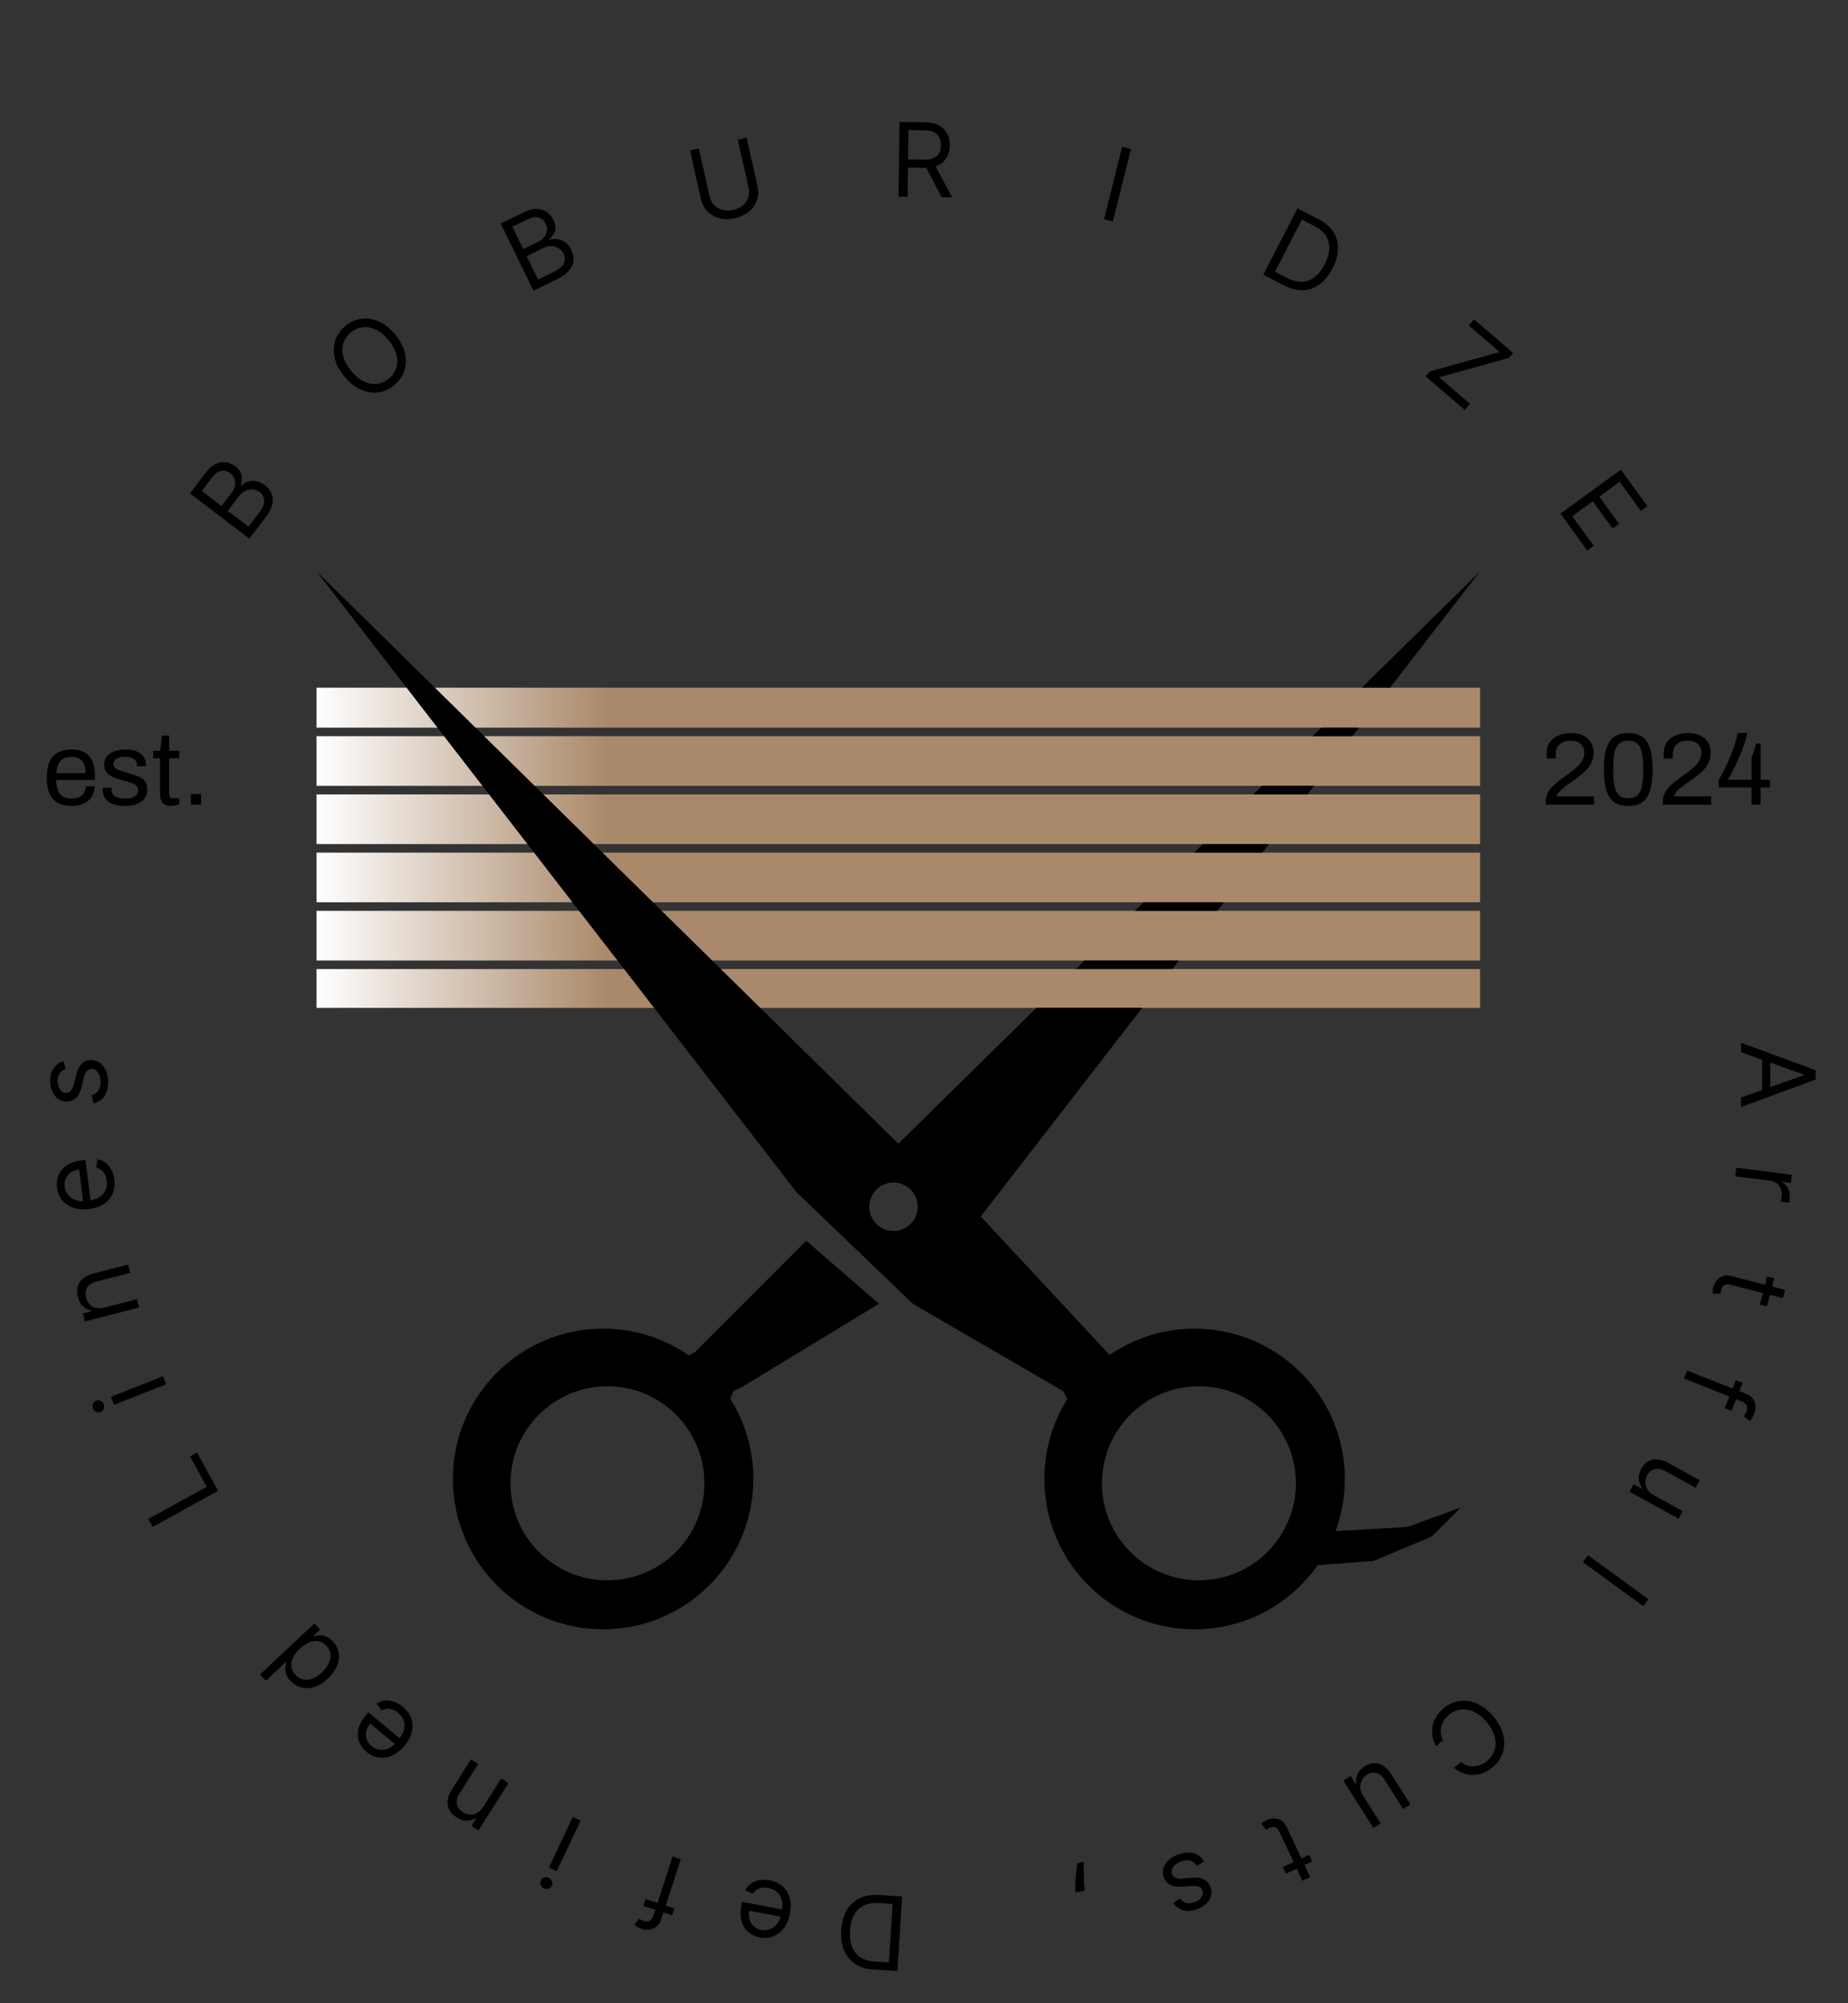 <svg width="216" height="234" viewBox="0 0 216 234" fill="none" xmlns="http://www.w3.org/2000/svg">
<rect x="0" y="0" width="216" height="234" fill="#333333" stroke="none"/>
<path fill-rule="evenodd" clip-rule="evenodd" d="M173 80.33H37V84.997H173V80.33ZM173 85.997H37V91.797H173V85.997ZM37 98.597V92.797H173V98.597H37ZM173 99.597H37V105.397H173V99.597ZM37 112.197V106.397H173V112.197H37ZM173 113.197H37V117.73H173V113.197Z" fill="url(#paint0_linear_18_4134)"/>
<path fill-rule="evenodd" clip-rule="evenodd" d="M162.468 80.33L173 66.73L159.169 80.33H162.468ZM158.854 84.997H154.424L153.407 85.997H158.079L158.854 84.997ZM153.587 91.797H147.508L146.492 92.797H152.813L153.587 91.797ZM148.321 98.597H140.593L139.576 99.597H147.547L148.321 98.597ZM143.055 105.397H133.678L132.661 106.397H142.281L143.055 105.397ZM137.789 112.197H126.763L125.746 113.197H137.015L137.789 112.197ZM133.504 117.73L114.633 142.097L129.696 158.276C132.503 156.347 135.898 155.213 139.56 155.199C149.258 155.161 157.151 162.992 157.189 172.69C157.197 174.859 156.812 176.937 156.101 178.858L164.5 178.364L170.733 176.097L167.333 179.497L160.533 182.33L154.014 182.832C150.852 187.34 145.623 190.296 139.697 190.319C129.999 190.357 122.107 182.525 122.069 172.827C122.055 169.381 123.035 166.163 124.74 163.444L124.267 162.497L106.7 152.297L93.1 139.264L83.467 126.797L37 66.73L105 133.597L121.136 117.73H133.504ZM102.733 152.297L94.233 144.93L81.2 157.964L80.49 158.319C77.635 156.339 74.165 155.184 70.427 155.199C60.728 155.237 52.897 163.129 52.935 172.827C52.973 182.525 60.866 190.357 70.564 190.319C80.262 190.281 88.093 182.388 88.055 172.69C88.042 169.272 87.052 166.085 85.352 163.393C85.475 163.046 85.632 162.7 85.733 162.497L86.867 161.93L102.733 152.297ZM82.333 173.263C82.333 179.523 77.259 184.597 71 184.597C64.741 184.597 59.667 179.523 59.667 173.263C59.667 167.004 64.741 161.93 71 161.93C77.259 161.93 82.333 167.004 82.333 173.263ZM140.133 184.597C146.393 184.597 151.467 179.523 151.467 173.263C151.467 167.004 146.393 161.93 140.133 161.93C133.874 161.93 128.8 167.004 128.8 173.263C128.8 179.523 133.874 184.597 140.133 184.597ZM107.267 140.963C107.267 142.528 105.998 143.797 104.433 143.797C102.869 143.797 101.6 142.528 101.6 140.963C101.6 139.399 102.869 138.13 104.433 138.13C105.998 138.13 107.267 139.399 107.267 140.963Z" fill="black"/>
<path d="M8.348 94.144C7.724 94.144 7.196 94.028 6.764 93.796C6.34 93.556 6.016 93.192 5.792 92.704C5.576 92.216 5.468 91.596 5.468 90.844C5.468 90.084 5.576 89.464 5.792 88.984C6.016 88.496 6.344 88.136 6.776 87.904C7.208 87.664 7.748 87.544 8.396 87.544C8.988 87.544 9.484 87.66 9.884 87.892C10.284 88.116 10.584 88.456 10.784 88.912C10.992 89.36 11.096 89.924 11.096 90.604V91.108H6.56C6.576 91.612 6.648 92.028 6.776 92.356C6.912 92.676 7.112 92.912 7.376 93.064C7.64 93.208 7.972 93.28 8.372 93.28C8.644 93.28 8.88 93.248 9.08 93.184C9.288 93.112 9.46 93.012 9.596 92.884C9.74 92.756 9.848 92.604 9.92 92.428C9.992 92.252 10.032 92.06 10.04 91.852H11.072C11.064 92.188 11 92.5 10.88 92.788C10.76 93.068 10.584 93.308 10.352 93.508C10.12 93.708 9.836 93.864 9.5 93.976C9.164 94.088 8.78 94.144 8.348 94.144ZM6.584 90.316H10.004C10.004 89.964 9.964 89.668 9.884 89.428C9.804 89.188 9.688 88.992 9.536 88.84C9.392 88.688 9.22 88.58 9.02 88.516C8.828 88.444 8.608 88.408 8.36 88.408C7.992 88.408 7.68 88.476 7.424 88.612C7.168 88.748 6.972 88.956 6.836 89.236C6.7 89.516 6.616 89.876 6.584 90.316ZM14.61 94.144C14.178 94.144 13.798 94.1 13.47 94.012C13.142 93.924 12.87 93.796 12.654 93.628C12.438 93.46 12.274 93.26 12.162 93.028C12.05 92.796 11.994 92.532 11.994 92.236C11.994 92.196 11.994 92.16 11.994 92.128C11.994 92.088 11.998 92.056 12.006 92.032H13.05C13.042 92.064 13.038 92.092 13.038 92.116C13.038 92.14 13.038 92.164 13.038 92.188C13.046 92.468 13.118 92.688 13.254 92.848C13.398 93.008 13.594 93.12 13.842 93.184C14.09 93.248 14.366 93.28 14.67 93.28C14.934 93.28 15.178 93.248 15.402 93.184C15.626 93.112 15.802 93.008 15.93 92.872C16.066 92.728 16.134 92.548 16.134 92.332C16.134 92.068 16.046 91.868 15.87 91.732C15.702 91.588 15.478 91.476 15.198 91.396C14.918 91.316 14.626 91.232 14.322 91.144C14.066 91.072 13.81 90.992 13.554 90.904C13.298 90.816 13.066 90.708 12.858 90.58C12.658 90.452 12.494 90.288 12.366 90.088C12.246 89.88 12.186 89.62 12.186 89.308C12.186 89.028 12.242 88.78 12.354 88.564C12.474 88.348 12.642 88.164 12.858 88.012C13.074 87.86 13.334 87.748 13.638 87.676C13.95 87.596 14.294 87.556 14.67 87.556C15.07 87.556 15.418 87.6 15.714 87.688C16.018 87.776 16.27 87.9 16.47 88.06C16.67 88.22 16.818 88.404 16.914 88.612C17.01 88.812 17.058 89.028 17.058 89.26C17.058 89.308 17.058 89.356 17.058 89.404C17.058 89.444 17.054 89.476 17.046 89.5H16.014V89.368C16.014 89.208 15.97 89.056 15.882 88.912C15.802 88.76 15.658 88.64 15.45 88.552C15.25 88.456 14.97 88.408 14.61 88.408C14.378 88.408 14.178 88.428 14.01 88.468C13.842 88.5 13.702 88.556 13.59 88.636C13.478 88.708 13.394 88.796 13.338 88.9C13.282 88.996 13.254 89.108 13.254 89.236C13.254 89.444 13.322 89.604 13.458 89.716C13.594 89.828 13.774 89.92 13.998 89.992C14.23 90.064 14.478 90.144 14.742 90.232C15.022 90.312 15.306 90.396 15.594 90.484C15.89 90.564 16.158 90.668 16.398 90.796C16.646 90.924 16.842 91.1 16.986 91.324C17.138 91.54 17.214 91.828 17.214 92.188C17.214 92.524 17.15 92.816 17.022 93.064C16.894 93.312 16.71 93.516 16.47 93.676C16.238 93.836 15.962 93.952 15.642 94.024C15.33 94.104 14.986 94.144 14.61 94.144ZM19.995 94.144C19.667 94.144 19.411 94.084 19.227 93.964C19.043 93.836 18.911 93.672 18.831 93.472C18.751 93.264 18.711 93.044 18.711 92.812V88.576H17.895V87.688H18.735L18.927 85.924H19.767V87.688H20.955V88.576H19.767V92.656C19.767 92.856 19.803 93.008 19.875 93.112C19.947 93.208 20.083 93.256 20.283 93.256H20.955V93.952C20.875 93.992 20.779 94.024 20.667 94.048C20.555 94.072 20.439 94.092 20.319 94.108C20.207 94.132 20.099 94.144 19.995 94.144ZM22.322 94V92.74H23.498V94H22.322ZM180.666 94V93.652C180.666 93.316 180.73 93.008 180.858 92.728C180.994 92.44 181.17 92.18 181.386 91.948C181.61 91.708 181.862 91.48 182.142 91.264C182.422 91.048 182.706 90.836 182.994 90.628C183.386 90.356 183.746 90.084 184.074 89.812C184.41 89.54 184.678 89.248 184.878 88.936C185.078 88.616 185.178 88.26 185.178 87.868C185.178 87.62 185.118 87.396 184.998 87.196C184.886 86.988 184.714 86.824 184.482 86.704C184.25 86.584 183.954 86.524 183.594 86.524C183.17 86.524 182.83 86.596 182.574 86.74C182.318 86.884 182.13 87.076 182.01 87.316C181.898 87.556 181.842 87.82 181.842 88.108V88.6H180.798C180.79 88.56 180.782 88.5 180.774 88.42C180.766 88.332 180.762 88.232 180.762 88.12C180.762 87.528 180.894 87.052 181.158 86.692C181.422 86.324 181.774 86.056 182.214 85.888C182.654 85.712 183.13 85.624 183.642 85.624C184.098 85.624 184.49 85.688 184.818 85.816C185.146 85.936 185.418 86.104 185.634 86.32C185.85 86.536 186.01 86.784 186.114 87.064C186.218 87.336 186.27 87.624 186.27 87.928C186.27 88.304 186.202 88.648 186.066 88.96C185.938 89.272 185.754 89.564 185.514 89.836C185.282 90.1 185.006 90.356 184.686 90.604C184.374 90.852 184.034 91.104 183.666 91.36C183.41 91.528 183.158 91.708 182.91 91.9C182.662 92.084 182.45 92.272 182.274 92.464C182.098 92.656 181.986 92.84 181.938 93.016H186.318V94H180.666ZM190.319 94.144C189.871 94.144 189.471 94.08 189.119 93.952C188.767 93.816 188.467 93.588 188.219 93.268C187.971 92.94 187.783 92.504 187.655 91.96C187.527 91.408 187.463 90.716 187.463 89.884C187.463 89.052 187.527 88.364 187.655 87.82C187.783 87.268 187.971 86.832 188.219 86.512C188.467 86.184 188.767 85.956 189.119 85.828C189.471 85.692 189.871 85.624 190.319 85.624C190.767 85.624 191.163 85.692 191.507 85.828C191.859 85.956 192.159 86.184 192.407 86.512C192.655 86.832 192.843 87.268 192.971 87.82C193.099 88.364 193.163 89.052 193.163 89.884C193.163 90.716 193.099 91.408 192.971 91.96C192.843 92.504 192.655 92.94 192.407 93.268C192.159 93.588 191.859 93.816 191.507 93.952C191.163 94.08 190.767 94.144 190.319 94.144ZM190.319 93.256C190.775 93.256 191.127 93.14 191.375 92.908C191.631 92.676 191.807 92.332 191.903 91.876C192.007 91.42 192.059 90.852 192.059 90.172V89.62C192.059 88.932 192.007 88.36 191.903 87.904C191.807 87.44 191.631 87.092 191.375 86.86C191.127 86.628 190.775 86.512 190.319 86.512C189.863 86.512 189.507 86.628 189.251 86.86C188.995 87.092 188.815 87.436 188.711 87.892C188.615 88.348 188.567 88.92 188.567 89.608V90.148C188.567 90.828 188.615 91.4 188.711 91.864C188.815 92.328 188.995 92.676 189.251 92.908C189.507 93.14 189.863 93.256 190.319 93.256ZM194.354 94V93.652C194.354 93.316 194.418 93.008 194.546 92.728C194.682 92.44 194.858 92.18 195.074 91.948C195.298 91.708 195.55 91.48 195.83 91.264C196.11 91.048 196.394 90.836 196.682 90.628C197.074 90.356 197.434 90.084 197.762 89.812C198.098 89.54 198.366 89.248 198.566 88.936C198.766 88.616 198.866 88.26 198.866 87.868C198.866 87.62 198.806 87.396 198.686 87.196C198.574 86.988 198.402 86.824 198.17 86.704C197.938 86.584 197.642 86.524 197.282 86.524C196.858 86.524 196.518 86.596 196.262 86.74C196.006 86.884 195.818 87.076 195.698 87.316C195.586 87.556 195.53 87.82 195.53 88.108V88.6H194.486C194.478 88.56 194.47 88.5 194.462 88.42C194.454 88.332 194.45 88.232 194.45 88.12C194.45 87.528 194.582 87.052 194.846 86.692C195.11 86.324 195.462 86.056 195.902 85.888C196.342 85.712 196.818 85.624 197.33 85.624C197.786 85.624 198.178 85.688 198.506 85.816C198.834 85.936 199.106 86.104 199.322 86.32C199.538 86.536 199.698 86.784 199.802 87.064C199.906 87.336 199.958 87.624 199.958 87.928C199.958 88.304 199.89 88.648 199.754 88.96C199.626 89.272 199.442 89.564 199.202 89.836C198.97 90.1 198.694 90.356 198.374 90.604C198.062 90.852 197.722 91.104 197.354 91.36C197.098 91.528 196.846 91.708 196.598 91.9C196.35 92.084 196.138 92.272 195.962 92.464C195.786 92.656 195.674 92.84 195.626 93.016H200.006V94H194.354ZM204.727 94V91.984H200.899V91.096C201.235 90.52 201.539 89.94 201.811 89.356C202.091 88.772 202.339 88.172 202.555 87.556C202.779 86.94 202.963 86.296 203.107 85.624H204.235C204.131 86.064 204.003 86.516 203.851 86.98C203.699 87.436 203.531 87.88 203.347 88.312C203.163 88.744 202.979 89.148 202.795 89.524C202.619 89.9 202.451 90.224 202.291 90.496C202.139 90.768 202.015 90.968 201.919 91.096H204.727V88.48C204.775 88.352 204.823 88.22 204.871 88.084C204.927 87.94 204.979 87.796 205.027 87.652C205.075 87.5 205.119 87.36 205.159 87.232C205.199 87.096 205.231 86.968 205.255 86.848H205.783V91.096H206.875V91.984H205.783V94H204.727Z" fill="black"/>
<path d="M29.14 62.923L22.201 57.63L24.051 55.204C24.42 54.721 24.808 54.386 25.214 54.199C25.619 54.011 26.02 53.947 26.417 54.007C26.812 54.065 27.179 54.224 27.518 54.482C27.816 54.71 28.021 54.95 28.135 55.205C28.25 55.457 28.298 55.712 28.28 55.97C28.264 56.225 28.207 56.473 28.11 56.713L28.177 56.765C28.353 56.563 28.59 56.406 28.89 56.295C29.189 56.184 29.52 56.153 29.883 56.201C30.246 56.249 30.611 56.413 30.977 56.692C31.325 56.958 31.577 57.275 31.735 57.645C31.892 58.015 31.922 58.433 31.824 58.898C31.727 59.363 31.469 59.869 31.052 60.416L29.14 62.923ZM29.035 61.514L30.307 59.847C30.726 59.298 30.917 58.828 30.88 58.435C30.843 58.039 30.672 57.724 30.367 57.492C30.132 57.313 29.87 57.207 29.579 57.175C29.287 57.142 28.997 57.19 28.708 57.32C28.417 57.448 28.156 57.664 27.925 57.966L26.623 59.674L29.035 61.514ZM25.891 59.116L27.08 57.557C27.273 57.304 27.397 57.038 27.453 56.759C27.51 56.478 27.494 56.208 27.405 55.951C27.317 55.691 27.152 55.468 26.908 55.282C26.603 55.049 26.263 54.958 25.889 55.008C25.512 55.057 25.148 55.312 24.797 55.773L23.587 57.358L25.891 59.116Z" fill="black"/>
<path d="M46.209 39.09C46.792 39.802 47.168 40.523 47.336 41.252C47.504 41.981 47.479 42.67 47.261 43.319C47.043 43.967 46.646 44.528 46.071 44.999C45.495 45.471 44.868 45.75 44.189 45.836C43.51 45.922 42.83 45.811 42.148 45.503C41.466 45.195 40.833 44.685 40.25 43.973C39.666 43.261 39.291 42.541 39.123 41.811C38.955 41.082 38.98 40.393 39.198 39.745C39.416 39.096 39.812 38.536 40.388 38.064C40.964 37.592 41.591 37.313 42.27 37.227C42.949 37.141 43.629 37.252 44.311 37.56C44.993 37.868 45.626 38.378 46.209 39.09ZM45.418 39.738C44.939 39.154 44.437 38.741 43.912 38.499C43.389 38.255 42.877 38.166 42.376 38.231C41.877 38.295 41.423 38.494 41.015 38.829C40.606 39.164 40.32 39.57 40.158 40.049C39.997 40.526 39.984 41.045 40.118 41.607C40.254 42.168 40.562 42.74 41.041 43.325C41.52 43.91 42.02 44.324 42.543 44.567C43.069 44.809 43.58 44.898 44.079 44.835C44.58 44.77 45.035 44.569 45.444 44.235C45.853 43.9 46.137 43.494 46.298 43.017C46.46 42.539 46.473 42.019 46.337 41.459C46.203 40.896 45.897 40.323 45.418 39.738Z" fill="black"/>
<path d="M62.351 33.956L58.525 26.112L61.268 24.775C61.814 24.508 62.311 24.383 62.758 24.399C63.204 24.412 63.591 24.535 63.919 24.767C64.246 24.996 64.503 25.302 64.689 25.685C64.854 26.022 64.929 26.33 64.916 26.608C64.906 26.885 64.835 27.135 64.703 27.357C64.574 27.578 64.412 27.774 64.217 27.945L64.254 28.021C64.502 27.92 64.784 27.886 65.102 27.921C65.419 27.956 65.729 28.077 66.032 28.283C66.335 28.489 66.587 28.799 66.789 29.213C66.981 29.606 67.064 30.003 67.038 30.405C67.013 30.806 66.852 31.192 66.556 31.564C66.26 31.936 65.803 32.273 65.185 32.574L62.351 33.956ZM62.89 32.65L64.774 31.732C65.395 31.429 65.777 31.094 65.92 30.727C66.065 30.356 66.053 29.998 65.885 29.654C65.755 29.388 65.568 29.176 65.323 29.017C65.077 28.856 64.796 28.769 64.48 28.756C64.162 28.74 63.832 28.815 63.49 28.982L61.56 29.923L62.89 32.65ZM61.156 29.096L62.918 28.237C63.204 28.097 63.435 27.915 63.61 27.691C63.787 27.465 63.894 27.217 63.93 26.947C63.968 26.676 63.92 26.402 63.785 26.126C63.617 25.781 63.355 25.548 62.998 25.425C62.639 25.299 62.2 25.363 61.679 25.617L59.886 26.491L61.156 29.096Z" fill="black"/>
<path d="M86.235 16.311L87.266 16.079L88.533 21.717C88.664 22.299 88.644 22.85 88.472 23.369C88.302 23.884 87.999 24.33 87.562 24.704C87.124 25.076 86.572 25.337 85.904 25.488C85.236 25.638 84.624 25.638 84.07 25.489C83.514 25.337 83.048 25.065 82.672 24.672C82.297 24.276 82.045 23.787 81.914 23.204L80.647 17.567L81.678 17.335L82.927 22.89C83.02 23.305 83.195 23.655 83.45 23.938C83.706 24.218 84.023 24.413 84.403 24.523C84.785 24.63 85.213 24.63 85.687 24.523C86.161 24.416 86.548 24.233 86.848 23.974C87.147 23.712 87.35 23.399 87.458 23.038C87.568 22.672 87.577 22.282 87.483 21.866L86.235 16.311Z" fill="black"/>
<path d="M105.029 22.976L105.131 14.249L108.08 14.284C108.762 14.292 109.32 14.415 109.755 14.653C110.19 14.888 110.51 15.209 110.715 15.614C110.921 16.02 111.021 16.48 111.015 16.994C111.008 17.509 110.898 17.963 110.683 18.359C110.468 18.754 110.142 19.063 109.705 19.285C109.268 19.504 108.711 19.61 108.035 19.602L105.649 19.574L105.66 18.619L108.012 18.647C108.478 18.652 108.854 18.589 109.139 18.456C109.428 18.323 109.637 18.132 109.768 17.883C109.902 17.632 109.971 17.332 109.975 16.982C109.979 16.633 109.917 16.327 109.79 16.064C109.662 15.801 109.455 15.597 109.17 15.451C108.885 15.303 108.507 15.226 108.035 15.221L106.177 15.199L106.086 22.988L105.029 22.976ZM109.183 19.104L111.285 23.049L110.057 23.035L107.99 19.09L109.183 19.104Z" fill="black"/>
<path d="M132.187 17.402L130.075 25.87L129.049 25.614L131.161 17.146L132.187 17.402Z" fill="black"/>
<path d="M150.045 33.325L147.652 32.088L151.66 24.335L154.158 25.627C154.91 26.016 155.474 26.504 155.848 27.091C156.224 27.675 156.405 28.33 156.392 29.055C156.379 29.778 156.166 30.541 155.751 31.343C155.334 32.151 154.83 32.772 154.241 33.206C153.653 33.638 153.004 33.868 152.292 33.896C151.581 33.922 150.832 33.732 150.045 33.325ZM149.022 31.741L150.415 32.461C151.056 32.792 151.651 32.943 152.2 32.914C152.749 32.884 153.246 32.694 153.689 32.345C154.132 31.995 154.516 31.505 154.842 30.874C155.166 30.248 155.342 29.656 155.371 29.099C155.402 28.539 155.277 28.033 154.995 27.58C154.716 27.126 154.273 26.742 153.667 26.428L152.168 25.654L149.022 31.741Z" fill="black"/>
<path d="M166.641 43.963L167.141 43.381L175.286 41.12L171.679 38.021L172.29 37.31L176.853 41.231L176.354 41.813L168.209 44.074L171.816 47.173L171.205 47.884L166.641 43.963Z" fill="black"/>
<path d="M182.39 59.994L189.451 54.865L192.546 59.126L191.788 59.677L189.313 56.271L186.928 58.004L189.242 61.19L188.483 61.741L186.169 58.555L183.77 60.298L186.284 63.76L185.526 64.311L182.39 59.994Z" fill="black"/>
<path d="M203.5 122.915V121.807L212.227 125.011V126.102L203.5 129.307V128.199L210.847 125.591V125.523L203.5 122.915ZM206.909 123.324V127.79H205.972V123.324H206.909Z" fill="black"/>
<path d="M202.945 136.402L209.439 137.223L209.317 138.187L208.336 138.063L208.328 138.13C208.634 138.289 208.868 138.536 209.029 138.872C209.19 139.207 209.245 139.569 209.196 139.958C209.187 140.031 209.174 140.123 209.157 140.232C209.141 140.342 209.126 140.425 209.113 140.48L208.099 140.352C208.111 140.319 208.134 140.243 208.166 140.124C208.201 140.008 208.226 139.884 208.243 139.752C208.283 139.436 208.252 139.146 208.151 138.881C208.053 138.62 207.897 138.402 207.684 138.229C207.473 138.06 207.221 137.956 206.928 137.919L202.819 137.4L202.945 136.402Z" fill="black"/>
<path d="M206.524 152.605L205.699 152.393L206.543 149.108L207.368 149.319L206.524 152.605ZM208.641 150.667L208.391 151.641L202.348 150.09C202.073 150.019 201.857 150.006 201.698 150.05C201.542 150.098 201.425 150.18 201.346 150.294C201.268 150.412 201.211 150.543 201.175 150.686C201.147 150.793 201.13 150.883 201.123 150.954C201.119 151.027 201.116 151.084 201.114 151.128L200.188 151.101C200.18 151.029 200.179 150.93 200.185 150.806C200.188 150.68 200.212 150.527 200.259 150.345C200.33 150.07 200.458 149.815 200.644 149.582C200.83 149.351 201.066 149.18 201.352 149.068C201.638 148.96 201.966 148.953 202.334 149.048L208.641 150.667Z" fill="black"/>
<path d="M202.388 164.807L201.596 164.493L202.894 161.213L203.687 161.526L202.388 164.807ZM197.212 160.099L204.138 162.842C204.486 162.98 204.745 163.176 204.912 163.432C205.08 163.688 205.17 163.97 205.183 164.277C205.195 164.585 205.144 164.884 205.029 165.174C204.938 165.404 204.845 165.584 204.751 165.715C204.656 165.846 204.579 165.94 204.519 165.999L203.818 165.41C203.852 165.368 203.898 165.31 203.955 165.235C204.012 165.163 204.066 165.059 204.12 164.924C204.242 164.615 204.253 164.361 204.151 164.162C204.049 163.966 203.847 163.808 203.546 163.689L196.842 161.034L197.212 160.099Z" fill="black"/>
<path d="M193.288 174.651L196.679 176.515L196.194 177.396L190.458 174.243L190.943 173.362L191.914 173.896L191.947 173.836C191.729 173.541 191.596 173.196 191.548 172.8C191.503 172.405 191.599 171.991 191.837 171.558C192.034 171.2 192.288 170.924 192.598 170.732C192.911 170.54 193.27 170.453 193.676 170.469C194.085 170.486 194.533 170.629 195.021 170.897L198.666 172.9L198.181 173.782L194.596 171.811C194.178 171.581 193.78 171.515 193.403 171.612C193.024 171.711 192.734 171.944 192.532 172.31C192.412 172.529 192.346 172.783 192.333 173.071C192.319 173.362 192.386 173.648 192.532 173.929C192.678 174.213 192.929 174.454 193.288 174.651Z" fill="black"/>
<path d="M192.071 187.608L185.011 182.478L185.602 181.665L192.662 186.794L192.071 187.608Z" fill="black"/>
<path d="M169.941 206.489L170.755 205.815C170.997 206.01 171.251 206.146 171.518 206.223C171.783 206.303 172.051 206.332 172.321 206.311C172.591 206.294 172.854 206.232 173.111 206.123C173.367 206.014 173.607 205.867 173.83 205.682C174.238 205.345 174.521 204.937 174.682 204.458C174.84 203.981 174.85 203.461 174.714 202.899C174.575 202.339 174.265 201.768 173.783 201.186C173.302 200.604 172.799 200.192 172.275 199.951C171.748 199.711 171.236 199.625 170.737 199.691C170.237 199.758 169.783 199.961 169.376 200.297C169.152 200.482 168.963 200.69 168.808 200.922C168.653 201.153 168.541 201.399 168.472 201.659C168.403 201.922 168.382 202.192 168.411 202.467C168.439 202.746 168.525 203.022 168.669 203.293L167.854 203.967C167.631 203.573 167.489 203.173 167.426 202.767C167.363 202.362 167.374 201.964 167.457 201.575C167.542 201.187 167.694 200.82 167.912 200.474C168.128 200.129 168.406 199.816 168.745 199.536C169.319 199.061 169.945 198.779 170.623 198.69C171.302 198.601 171.982 198.709 172.666 199.013C173.349 199.318 173.985 199.825 174.571 200.534C175.158 201.243 175.537 201.962 175.708 202.691C175.879 203.419 175.858 204.108 175.643 204.758C175.428 205.407 175.034 205.969 174.461 206.444C174.121 206.725 173.762 206.939 173.383 207.087C173.001 207.236 172.612 207.315 172.213 207.324C171.817 207.335 171.425 207.272 171.039 207.134C170.654 206.999 170.288 206.784 169.941 206.489Z" fill="black"/>
<path d="M159.301 209.721L161.374 212.988L160.525 213.527L157.017 208L157.867 207.461L158.46 208.397L158.518 208.36C158.469 207.997 158.519 207.631 158.668 207.261C158.818 206.893 159.102 206.576 159.519 206.312C159.865 206.092 160.22 205.973 160.584 205.954C160.95 205.937 161.307 206.033 161.656 206.243C162.006 206.455 162.33 206.796 162.628 207.266L164.857 210.778L164.008 211.316L161.816 207.862C161.56 207.459 161.243 207.21 160.865 207.113C160.485 207.017 160.119 207.082 159.766 207.306C159.555 207.439 159.375 207.63 159.225 207.876C159.073 208.124 158.993 208.407 158.986 208.724C158.977 209.043 159.081 209.375 159.301 209.721Z" fill="black"/>
<path d="M150.302 218.873L149.94 218.102L153.009 216.657L153.372 217.429L150.302 218.873ZM153.145 219.268L152.235 219.697L149.579 214.052C149.458 213.795 149.33 213.619 149.195 213.526C149.058 213.436 148.921 213.397 148.782 213.409C148.642 213.425 148.505 213.464 148.371 213.527C148.271 213.575 148.191 213.618 148.132 213.659C148.073 213.702 148.027 213.736 147.992 213.762L147.422 213.032C147.473 212.98 147.548 212.916 147.648 212.841C147.746 212.763 147.88 212.685 148.05 212.605C148.307 212.484 148.585 212.42 148.884 212.415C149.18 212.411 149.462 212.483 149.731 212.633C149.996 212.785 150.21 213.032 150.372 213.377L153.145 219.268Z" fill="black"/>
<path d="M137.125 222.292L137.905 221.77C138.005 221.896 138.13 222.009 138.28 222.11C138.427 222.214 138.604 222.282 138.812 222.313C139.019 222.345 139.262 222.315 139.54 222.224C139.921 222.101 140.21 221.91 140.407 221.652C140.602 221.397 140.656 221.136 140.569 220.869C140.492 220.631 140.344 220.471 140.127 220.389C139.909 220.308 139.602 220.281 139.204 220.308L138.206 220.382C137.606 220.427 137.124 220.355 136.761 220.166C136.398 219.979 136.146 219.668 136.005 219.233C135.889 218.876 135.888 218.524 136.002 218.176C136.114 217.83 136.325 217.516 136.638 217.235C136.95 216.955 137.347 216.736 137.831 216.579C138.466 216.372 139.036 216.339 139.542 216.48C140.048 216.62 140.442 216.937 140.725 217.431L139.891 217.953C139.695 217.646 139.45 217.447 139.155 217.358C138.858 217.27 138.513 217.289 138.121 217.416C137.675 217.561 137.352 217.771 137.152 218.045C136.949 218.323 136.891 218.596 136.978 218.863C137.048 219.079 137.183 219.236 137.382 219.332C137.581 219.432 137.85 219.467 138.187 219.438L139.303 219.344C139.917 219.294 140.404 219.367 140.764 219.564C141.122 219.765 141.37 220.08 141.51 220.509C141.624 220.86 141.626 221.203 141.517 221.537C141.405 221.873 141.202 222.173 140.909 222.438C140.613 222.705 140.246 222.909 139.809 223.051C139.193 223.251 138.665 223.273 138.226 223.117C137.784 222.962 137.417 222.687 137.125 222.292Z" fill="black"/>
<path d="M125.705 221.059L125.686 220.594C125.673 220.267 125.681 219.913 125.709 219.531C125.735 219.151 125.769 218.79 125.811 218.449C125.853 218.109 125.889 217.837 125.92 217.635L126.673 217.491C126.671 217.676 126.669 217.921 126.666 218.225C126.663 218.53 126.667 218.869 126.678 219.243C126.685 219.614 126.705 219.992 126.738 220.376L126.777 220.855L125.705 221.059Z" fill="black"/>
<path d="M102.752 221.359L105.44 221.528L104.892 230.238L102.085 230.061C101.24 230.008 100.528 229.788 99.949 229.402C99.37 229.018 98.94 228.491 98.661 227.822C98.381 227.155 98.269 226.371 98.326 225.47C98.383 224.562 98.594 223.791 98.958 223.157C99.323 222.525 99.825 222.053 100.465 221.74C101.105 221.43 101.867 221.303 102.752 221.359ZM104.326 222.397L102.761 222.299C102.041 222.253 101.435 222.355 100.945 222.603C100.454 222.851 100.076 223.224 99.811 223.723C99.546 224.221 99.391 224.825 99.347 225.534C99.303 226.237 99.379 226.849 99.577 227.371C99.775 227.896 100.093 228.309 100.532 228.61C100.972 228.914 101.531 229.087 102.212 229.13L103.896 229.236L104.326 222.397Z" fill="black"/>
<path d="M89.969 219.644C90.588 219.762 91.097 220.001 91.494 220.36C91.888 220.721 92.159 221.172 92.307 221.712C92.453 222.255 92.462 222.855 92.337 223.514C92.211 224.173 91.98 224.73 91.644 225.187C91.305 225.645 90.893 225.974 90.406 226.174C89.917 226.375 89.382 226.421 88.801 226.31C88.466 226.246 88.146 226.127 87.841 225.953C87.536 225.779 87.273 225.541 87.053 225.239C86.833 224.94 86.682 224.57 86.601 224.129C86.52 223.689 86.537 223.168 86.652 222.568L86.732 222.15L91.688 223.095L91.525 223.949L87.573 223.195C87.504 223.558 87.515 223.896 87.606 224.208C87.694 224.52 87.855 224.783 88.088 224.998C88.319 225.213 88.613 225.355 88.971 225.423C89.364 225.498 89.723 225.465 90.048 225.324C90.369 225.186 90.636 224.977 90.849 224.696C91.061 224.416 91.201 224.098 91.269 223.744L91.377 223.175C91.47 222.689 91.465 222.262 91.362 221.892C91.256 221.525 91.069 221.224 90.801 220.991C90.532 220.761 90.199 220.607 89.799 220.531C89.54 220.482 89.299 220.473 89.076 220.506C88.849 220.541 88.645 220.617 88.463 220.736C88.281 220.857 88.127 221.022 88.001 221.229L87.097 220.779C87.259 220.475 87.483 220.222 87.767 220.022C88.05 219.824 88.379 219.69 88.754 219.62C89.129 219.553 89.534 219.561 89.969 219.644Z" fill="black"/>
<path d="M75.196 222.638L75.46 221.828L78.815 222.918L78.552 223.729L75.196 222.638ZM79.57 217.177L77.268 224.261C77.152 224.618 76.972 224.888 76.727 225.071C76.482 225.255 76.207 225.362 75.9 225.394C75.594 225.426 75.293 225.394 74.996 225.297C74.76 225.221 74.575 225.14 74.439 225.054C74.302 224.967 74.203 224.896 74.14 224.84L74.685 224.103C74.728 224.135 74.789 224.177 74.868 224.23C74.943 224.281 75.05 224.329 75.188 224.374C75.504 224.477 75.758 224.471 75.951 224.357C76.14 224.243 76.285 224.031 76.385 223.723L78.613 216.866L79.57 217.177Z" fill="black"/>
<path d="M67.862 212.658L65.076 218.58L64.166 218.152L66.953 212.229L67.862 212.658ZM64.148 219.349C64.326 219.433 64.45 219.565 64.522 219.747C64.591 219.927 64.586 220.102 64.506 220.271C64.426 220.441 64.295 220.556 64.112 220.618C63.926 220.678 63.745 220.667 63.568 220.583C63.39 220.5 63.267 220.368 63.198 220.188C63.126 220.007 63.13 219.831 63.21 219.662C63.29 219.492 63.423 219.377 63.608 219.317C63.791 219.255 63.971 219.266 64.148 219.349Z" fill="black"/>
<path d="M56.47 211.069L58.58 207.745L59.429 208.283L55.922 213.81L55.101 213.289L55.649 212.426L55.577 212.38C55.27 212.579 54.93 212.679 54.558 212.682C54.184 212.687 53.789 212.558 53.372 212.293C52.997 212.055 52.719 211.771 52.535 211.439C52.351 211.11 52.279 210.741 52.319 210.333C52.358 209.927 52.527 209.489 52.825 209.019L55.053 205.507L55.903 206.046L53.711 209.5C53.435 209.934 53.333 210.344 53.405 210.729C53.475 211.117 53.707 211.436 54.1 211.685C54.371 211.857 54.651 211.952 54.939 211.97C55.225 211.987 55.5 211.921 55.766 211.773C56.031 211.625 56.266 211.391 56.47 211.069Z" fill="black"/>
<path d="M47.086 199.374C47.572 199.776 47.902 200.23 48.077 200.736C48.248 201.242 48.269 201.768 48.139 202.313C48.005 202.858 47.724 203.389 47.297 203.906C46.869 204.423 46.398 204.8 45.884 205.038C45.366 205.277 44.846 205.367 44.324 205.307C43.797 205.248 43.307 205.03 42.851 204.653C42.589 204.436 42.365 204.177 42.182 203.878C41.998 203.579 41.883 203.243 41.836 202.873C41.787 202.504 41.833 202.107 41.974 201.682C42.116 201.257 42.381 200.809 42.77 200.339L43.042 200.01L46.93 203.226L46.375 203.896L43.276 201.332C43.041 201.617 42.887 201.918 42.816 202.235C42.743 202.551 42.757 202.859 42.858 203.16C42.957 203.46 43.147 203.725 43.427 203.957C43.736 204.212 44.066 204.357 44.419 204.39C44.767 204.424 45.102 204.369 45.423 204.225C45.744 204.082 46.02 203.871 46.25 203.593L46.619 203.147C46.934 202.766 47.136 202.389 47.224 202.015C47.307 201.642 47.288 201.289 47.166 200.955C47.042 200.624 46.823 200.329 46.51 200.07C46.307 199.901 46.099 199.778 45.888 199.699C45.673 199.62 45.457 199.589 45.24 199.606C45.022 199.624 44.808 199.694 44.597 199.815L44.023 198.985C44.312 198.797 44.629 198.683 44.974 198.644C45.318 198.608 45.671 198.649 46.033 198.768C46.394 198.889 46.745 199.091 47.086 199.374Z" fill="black"/>
<path d="M38.899 191.724C39.273 192.122 39.502 192.567 39.587 193.06C39.67 193.555 39.607 194.062 39.4 194.58C39.191 195.1 38.834 195.597 38.328 196.072C37.827 196.542 37.312 196.865 36.782 197.039C36.252 197.213 35.742 197.241 35.253 197.124C34.765 197.006 34.332 196.746 33.955 196.344C33.663 196.033 33.484 195.739 33.418 195.462C33.349 195.184 33.334 194.937 33.375 194.719C33.412 194.501 33.447 194.326 33.479 194.195L33.421 194.133L31.073 196.338L30.384 195.605L36.746 189.631L37.411 190.339L36.678 191.027L36.76 191.114C36.897 191.086 37.079 191.06 37.305 191.035C37.529 191.012 37.779 191.044 38.056 191.131C38.33 191.22 38.611 191.418 38.899 191.724ZM38.147 192.243C37.871 191.949 37.561 191.773 37.217 191.714C36.871 191.656 36.512 191.703 36.139 191.854C35.765 192.008 35.397 192.253 35.037 192.592C34.681 192.926 34.418 193.271 34.248 193.625C34.076 193.981 34.011 194.331 34.052 194.674C34.092 195.019 34.251 195.34 34.531 195.639C34.823 195.949 35.146 196.133 35.5 196.191C35.85 196.248 36.209 196.201 36.578 196.05C36.942 195.898 37.292 195.665 37.627 195.35C37.967 195.031 38.227 194.69 38.407 194.325C38.584 193.961 38.657 193.6 38.628 193.241C38.595 192.882 38.435 192.55 38.147 192.243Z" fill="black"/>
<path d="M25.49 174.149L17.842 178.353L17.333 177.427L24.159 173.674L22.205 170.119L23.026 169.667L25.49 174.149Z" fill="black"/>
<path d="M19.42 161.695L13.334 164.104L12.964 163.169L19.049 160.76L19.42 161.695ZM12.131 164.03C12.204 164.213 12.204 164.394 12.132 164.576C12.059 164.754 11.935 164.878 11.761 164.947C11.587 165.016 11.412 165.01 11.236 164.93C11.06 164.847 10.936 164.715 10.864 164.532C10.791 164.35 10.792 164.17 10.865 163.991C10.936 163.81 11.059 163.685 11.234 163.616C11.408 163.547 11.584 163.554 11.76 163.637C11.935 163.717 12.059 163.848 12.131 164.03Z" fill="black"/>
<path d="M12.202 152.738L16.016 151.759L16.266 152.733L9.926 154.36L9.685 153.419L10.675 153.165L10.654 153.083C10.294 153.017 9.977 152.857 9.704 152.605C9.429 152.353 9.229 151.988 9.106 151.509C8.996 151.08 8.988 150.681 9.081 150.314C9.172 149.948 9.372 149.63 9.681 149.36C9.987 149.09 10.41 148.886 10.949 148.748L14.977 147.714L15.228 148.688L11.265 149.705C10.767 149.833 10.412 150.062 10.201 150.392C9.987 150.723 9.937 151.114 10.053 151.565C10.133 151.876 10.272 152.137 10.47 152.347C10.667 152.554 10.912 152.695 11.207 152.769C11.502 152.843 11.834 152.833 12.202 152.738Z" fill="black"/>
<path d="M13.368 137.789C13.447 138.415 13.377 138.972 13.158 139.46C12.936 139.947 12.591 140.344 12.123 140.652C11.652 140.958 11.084 141.153 10.419 141.237C9.753 141.321 9.152 141.274 8.614 141.095C8.073 140.915 7.632 140.624 7.292 140.223C6.949 139.819 6.741 139.325 6.667 138.738C6.624 138.4 6.638 138.059 6.709 137.715C6.78 137.371 6.926 137.048 7.145 136.745C7.362 136.443 7.667 136.185 8.061 135.972C8.455 135.759 8.955 135.614 9.561 135.538L9.984 135.485L10.616 140.49L9.754 140.599L9.25 136.608C8.883 136.654 8.566 136.769 8.297 136.952C8.027 137.132 7.826 137.366 7.694 137.655C7.561 137.941 7.518 138.264 7.563 138.625C7.613 139.023 7.755 139.354 7.989 139.619C8.22 139.882 8.502 140.072 8.834 140.187C9.167 140.303 9.512 140.338 9.87 140.292L10.445 140.22C10.935 140.158 11.34 140.021 11.66 139.809C11.976 139.594 12.204 139.323 12.343 138.996C12.48 138.67 12.522 138.305 12.471 137.902C12.438 137.64 12.372 137.408 12.272 137.206C12.169 137.001 12.033 136.831 11.864 136.695C11.692 136.559 11.488 136.463 11.252 136.407L11.4 135.409C11.74 135.469 12.049 135.603 12.328 135.811C12.603 136.02 12.832 136.292 13.015 136.626C13.194 136.962 13.312 137.349 13.368 137.789Z" fill="black"/>
<path d="M7.42 123.943L7.676 124.847C7.526 124.903 7.379 124.987 7.237 125.098C7.092 125.206 6.973 125.354 6.879 125.541C6.786 125.729 6.739 125.969 6.739 126.261C6.739 126.662 6.831 126.996 7.016 127.263C7.197 127.527 7.429 127.659 7.71 127.659C7.96 127.659 8.158 127.568 8.303 127.386C8.447 127.205 8.568 126.92 8.665 126.534L8.903 125.562C9.045 124.977 9.263 124.541 9.555 124.254C9.845 123.967 10.219 123.824 10.676 123.824C11.051 123.824 11.386 123.932 11.682 124.148C11.977 124.361 12.21 124.659 12.381 125.043C12.551 125.426 12.636 125.872 12.636 126.381C12.636 127.048 12.492 127.601 12.202 128.038C11.912 128.476 11.489 128.753 10.932 128.869L10.693 127.915C11.046 127.824 11.31 127.652 11.486 127.399C11.662 127.143 11.75 126.81 11.75 126.398C11.75 125.929 11.651 125.557 11.452 125.281C11.25 125.003 11.008 124.864 10.727 124.864C10.5 124.864 10.31 124.943 10.156 125.102C10 125.261 9.884 125.506 9.807 125.835L9.551 126.926C9.409 127.526 9.189 127.966 8.891 128.247C8.589 128.526 8.213 128.665 7.761 128.665C7.392 128.665 7.065 128.561 6.781 128.354C6.497 128.143 6.274 127.858 6.112 127.497C5.95 127.134 5.869 126.722 5.869 126.261C5.869 125.614 6.011 125.105 6.295 124.736C6.58 124.364 6.955 124.099 7.42 123.943Z" fill="black"/>
<defs>
<linearGradient id="paint0_linear_18_4134" x1="37" y1="99.03" x2="173" y2="99.03" gradientUnits="userSpaceOnUse">
<stop stop-color="white"/>
<stop offset="0.25" stop-color="#AA896A"/>
</linearGradient>
</defs>
</svg>
